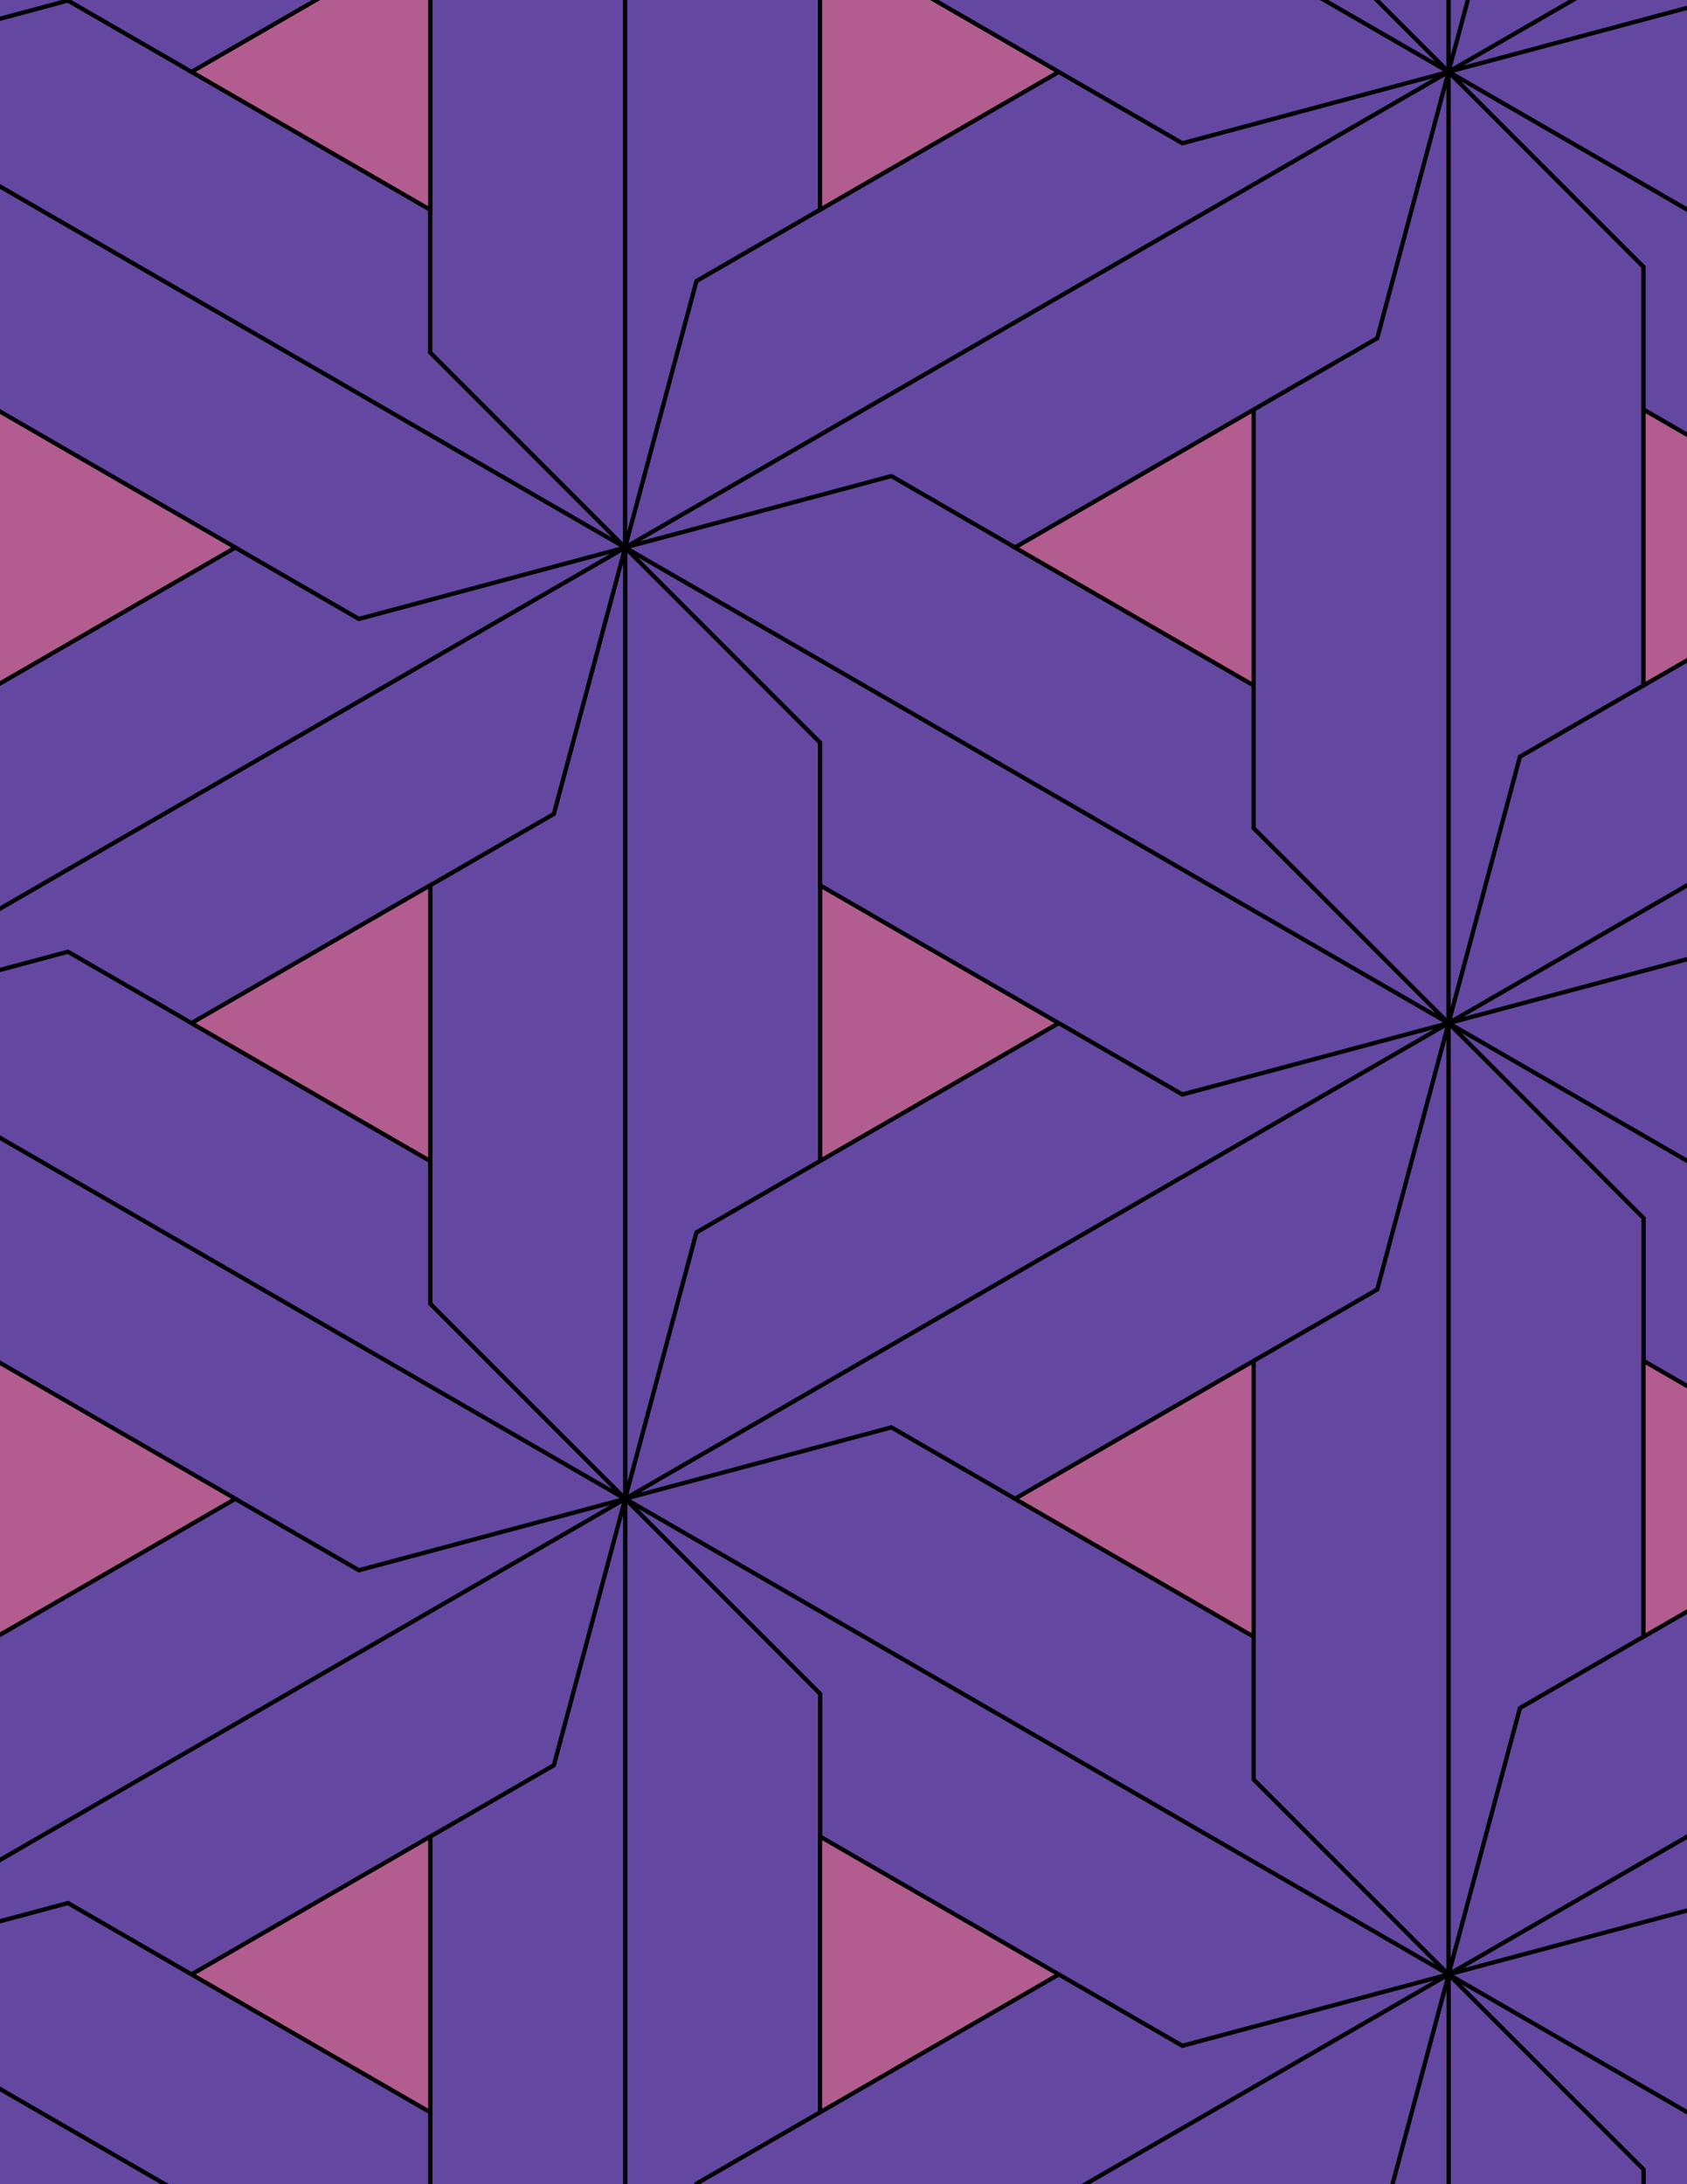 <svg xmlns="http://www.w3.org/2000/svg" xmlns:xlink="http://www.w3.org/1999/xlink" xmlns:inkscape="http://www.inkscape.org/namespaces/inkscape" version="1.1" width="612" height="792" viewBox="0 0 612 792">
<path transform="matrix(.1,0,0,-.1,0,792)" d="M3841 4210 2975 4710V3710" fill="#b25c8f"/>
<path transform="matrix(.1,0,0,-.1,0,792)" stroke-width="15" stroke-linecap="butt" stroke-miterlimit="10" stroke-linejoin="miter" fill="none" stroke="#000000" d="M3841 4210 2975 4710V3710Z"/>
<path transform="matrix(.1,0,0,-.1,0,792)" d="M2975 4710V5227.6L2267.9 5934.7V2485.3L2526.7 3451.2 2975 3710" fill="#6347a1"/>
<path transform="matrix(.1,0,0,-.1,0,792)" stroke-width="15" stroke-linecap="butt" stroke-miterlimit="10" stroke-linejoin="miter" fill="none" stroke="#000000" d="M2975 4710V5227.6L2267.9 5934.7V2485.3L2526.7 3451.2 2975 3710Z"/>
<path transform="matrix(.1,0,0,-.1,0,792)" d="M2975 4710 3841 4210 4289.3 3951.2 5255.2 4210 2267.9 5934.7 2975 5227.6" fill="#6347a1"/>
<path transform="matrix(.1,0,0,-.1,0,792)" stroke-width="15" stroke-linecap="butt" stroke-miterlimit="10" stroke-linejoin="miter" fill="none" stroke="#000000" d="M2975 4710 3841 4210 4289.3 3951.2 5255.2 4210 2267.9 5934.7 2975 5227.6Z"/>
<path transform="matrix(.1,0,0,-.1,0,792)" d="M2975 3710 2526.7 3451.2 2267.9 2485.3 5255.2 4210 4289.3 3951.2 3841 4210" fill="#6347a1"/>
<path transform="matrix(.1,0,0,-.1,0,792)" stroke-width="15" stroke-linecap="butt" stroke-miterlimit="10" stroke-linejoin="miter" fill="none" stroke="#000000" d="M2975 3710 2526.7 3451.2 2267.9 2485.3 5255.2 4210 4289.3 3951.2 3841 4210Z"/>
<path transform="matrix(.1,0,0,-.1,0,792)" d="M2267.9 5934.7 2009.1 4968.8 1560.8 4710V3192.4L2267.9 2485.3" fill="#6347a1"/>
<path transform="matrix(.1,0,0,-.1,0,792)" stroke-width="15" stroke-linecap="butt" stroke-miterlimit="10" stroke-linejoin="miter" fill="none" stroke="#000000" d="M2267.9 5934.7 2009.1 4968.8 1560.8 4710V3192.4L2267.9 2485.3Z"/>
<path transform="matrix(.1,0,0,-.1,0,792)" d="M2009.1 4968.8 2267.9 5934.7-719.5 4210 246.5 4468.8 694.801 4210 1560.8 4710" fill="#6347a1"/>
<path transform="matrix(.1,0,0,-.1,0,792)" stroke-width="15" stroke-linecap="butt" stroke-miterlimit="10" stroke-linejoin="miter" fill="none" stroke="#000000" d="M2009.1 4968.8 2267.9 5934.7-719.5 4210 246.5 4468.8 694.801 4210 1560.8 4710Z"/>
<path transform="matrix(.1,0,0,-.1,0,792)" d="M2267.9 5934.7 1302 5675.9 853.699 5934.7-12.301 5434.7-460.602 5175.9-719.5 4210" fill="#6347a1"/>
<path transform="matrix(.1,0,0,-.1,0,792)" stroke-width="15" stroke-linecap="butt" stroke-miterlimit="10" stroke-linejoin="miter" fill="none" stroke="#000000" d="M2267.9 5934.7 1302 5675.9 853.699 5934.7-12.301 5434.7-460.602 5175.9-719.5 4210Z"/>
<path transform="matrix(.1,0,0,-.1,0,792)" d="M2267.9 5934.7-719.5 7659.5-12.301 6952.4V6434.7L853.699 5934.7 1302 5675.9" fill="#6347a1"/>
<path transform="matrix(.1,0,0,-.1,0,792)" stroke-width="15" stroke-linecap="butt" stroke-miterlimit="10" stroke-linejoin="miter" fill="none" stroke="#000000" d="M2267.9 5934.7-719.5 7659.5-12.301 6952.4V6434.7L853.699 5934.7 1302 5675.9Z"/>
<path transform="matrix(.1,0,0,-.1,0,792)" d="M2267.9 5934.7 1560.8 6641.9V7159.5L694.801 7659.5 246.5 7918.3-719.5 7659.5" fill="#6347a1"/>
<path transform="matrix(.1,0,0,-.1,0,792)" stroke-width="15" stroke-linecap="butt" stroke-miterlimit="10" stroke-linejoin="miter" fill="none" stroke="#000000" d="M2267.9 5934.7 1560.8 6641.9V7159.5L694.801 7659.5 246.5 7918.3-719.5 7659.5Z"/>
<path transform="matrix(.1,0,0,-.1,0,792)" d="M2267.9 5934.7V9384.2L2009.1 8418.3 1560.8 8159.5V7159.5 6641.9" fill="#6347a1"/>
<path transform="matrix(.1,0,0,-.1,0,792)" stroke-width="15" stroke-linecap="butt" stroke-miterlimit="10" stroke-linejoin="miter" fill="none" stroke="#000000" d="M2267.9 5934.7V9384.2L2009.1 8418.3 1560.8 8159.5V7159.5 6641.9Z"/>
<path transform="matrix(.1,0,0,-.1,0,792)" d="M2267.9 5934.7 2526.7 6900.7 2975 7159.5V8677.1L2267.9 9384.2" fill="#6347a1"/>
<path transform="matrix(.1,0,0,-.1,0,792)" stroke-width="15" stroke-linecap="butt" stroke-miterlimit="10" stroke-linejoin="miter" fill="none" stroke="#000000" d="M2267.9 5934.7 2526.7 6900.7 2975 7159.5V8677.1L2267.9 9384.2Z"/>
<path transform="matrix(.1,0,0,-.1,0,792)" d="M2267.9 5934.7 5255.2 7659.5 4289.3 7400.7 3841 7659.5 2975 7159.5 2526.7 6900.7" fill="#6347a1"/>
<path transform="matrix(.1,0,0,-.1,0,792)" stroke-width="15" stroke-linecap="butt" stroke-miterlimit="10" stroke-linejoin="miter" fill="none" stroke="#000000" d="M2267.9 5934.7 5255.2 7659.5 4289.3 7400.7 3841 7659.5 2975 7159.5 2526.7 6900.7Z"/>
<path transform="matrix(.1,0,0,-.1,0,792)" d="M2267.9 5934.7 3233.8 6193.6 3682.1 5934.7 4548.1 6434.7 4996.4 6693.6 5255.2 7659.5" fill="#6347a1"/>
<path transform="matrix(.1,0,0,-.1,0,792)" stroke-width="15" stroke-linecap="butt" stroke-miterlimit="10" stroke-linejoin="miter" fill="none" stroke="#000000" d="M2267.9 5934.7 3233.8 6193.6 3682.1 5934.7 4548.1 6434.7 4996.4 6693.6 5255.2 7659.5Z"/>
<path transform="matrix(.1,0,0,-.1,0,792)" d="M2267.9 5934.7 5255.2 4210 4548.1 4917.1V5434.7L3682.1 5934.7 3233.8 6193.6" fill="#6347a1"/>
<path transform="matrix(.1,0,0,-.1,0,792)" stroke-width="15" stroke-linecap="butt" stroke-miterlimit="10" stroke-linejoin="miter" fill="none" stroke="#000000" d="M2267.9 5934.7 5255.2 4210 4548.1 4917.1V5434.7L3682.1 5934.7 3233.8 6193.6Z"/>
<path transform="matrix(.1,0,0,-.1,0,792)" d="M2267.9 2485.3 3233.8 2744.1 3682.1 2485.3 4548.1 2985.3 4996.4 3244.1 5255.2 4210" fill="#6347a1"/>
<path transform="matrix(.1,0,0,-.1,0,792)" stroke-width="15" stroke-linecap="butt" stroke-miterlimit="10" stroke-linejoin="miter" fill="none" stroke="#000000" d="M2267.9 2485.3 3233.8 2744.1 3682.1 2485.3 4548.1 2985.3 4996.4 3244.1 5255.2 4210Z"/>
<path transform="matrix(.1,0,0,-.1,0,792)" d="M3233.8 2744.1 2267.9 2485.3 5255.2 760.5 4548.1 1467.6V1985.3L3682.1 2485.3" fill="#6347a1"/>
<path transform="matrix(.1,0,0,-.1,0,792)" stroke-width="15" stroke-linecap="butt" stroke-miterlimit="10" stroke-linejoin="miter" fill="none" stroke="#000000" d="M3233.8 2744.1 2267.9 2485.3 5255.2 760.5 4548.1 1467.6V1985.3L3682.1 2485.3Z"/>
<path transform="matrix(.1,0,0,-.1,0,792)" d="M2267.9 2485.3 2975 1778.1V1260.5L3841 760.5 4289.3 501.699 5255.2 760.5" fill="#6347a1"/>
<path transform="matrix(.1,0,0,-.1,0,792)" stroke-width="15" stroke-linecap="butt" stroke-miterlimit="10" stroke-linejoin="miter" fill="none" stroke="#000000" d="M2267.9 2485.3 2975 1778.1V1260.5L3841 760.5 4289.3 501.699 5255.2 760.5Z"/>
<path transform="matrix(.1,0,0,-.1,0,792)" d="M2267.9 2485.3V-964.199L2526.7 1.699 2975 260.5V1260.5 1778.1" fill="#6347a1"/>
<path transform="matrix(.1,0,0,-.1,0,792)" stroke-width="15" stroke-linecap="butt" stroke-miterlimit="10" stroke-linejoin="miter" fill="none" stroke="#000000" d="M2267.9 2485.3V-964.199L2526.7 1.699 2975 260.5V1260.5 1778.1Z"/>
<path transform="matrix(.1,0,0,-.1,0,792)" d="M2267.9 2485.3 2009.1 1519.3 1560.8 1260.5V-257.102L2267.9-964.199" fill="#6347a1"/>
<path transform="matrix(.1,0,0,-.1,0,792)" stroke-width="15" stroke-linecap="butt" stroke-miterlimit="10" stroke-linejoin="miter" fill="none" stroke="#000000" d="M2267.9 2485.3 2009.1 1519.3 1560.8 1260.5V-257.102L2267.9-964.199Z"/>
<path transform="matrix(.1,0,0,-.1,0,792)" d="M2267.9 2485.3-719.5 760.5 246.5 1019.3 694.801 760.5 1560.8 1260.5 2009.1 1519.3" fill="#6347a1"/>
<path transform="matrix(.1,0,0,-.1,0,792)" stroke-width="15" stroke-linecap="butt" stroke-miterlimit="10" stroke-linejoin="miter" fill="none" stroke="#000000" d="M2267.9 2485.3-719.5 760.5 246.5 1019.3 694.801 760.5 1560.8 1260.5 2009.1 1519.3Z"/>
<path transform="matrix(.1,0,0,-.1,0,792)" d="M2267.9 2485.3 1302 2226.4 853.699 2485.3-12.301 1985.3-460.602 1726.4-719.5 760.5" fill="#6347a1"/>
<path transform="matrix(.1,0,0,-.1,0,792)" stroke-width="15" stroke-linecap="butt" stroke-miterlimit="10" stroke-linejoin="miter" fill="none" stroke="#000000" d="M2267.9 2485.3 1302 2226.4 853.699 2485.3-12.301 1985.3-460.602 1726.4-719.5 760.5Z"/>
<path transform="matrix(.1,0,0,-.1,0,792)" d="M2267.9 2485.3-719.5 4210-12.301 3502.9V2985.3L853.699 2485.3 1302 2226.4" fill="#6347a1"/>
<path transform="matrix(.1,0,0,-.1,0,792)" stroke-width="15" stroke-linecap="butt" stroke-miterlimit="10" stroke-linejoin="miter" fill="none" stroke="#000000" d="M2267.9 2485.3-719.5 4210-12.301 3502.9V2985.3L853.699 2485.3 1302 2226.4Z"/>
<path transform="matrix(.1,0,0,-.1,0,792)" d="M2267.9 2485.3 1560.8 3192.4V3710L694.801 4210 246.5 4468.8-719.5 4210" fill="#6347a1"/>
<path transform="matrix(.1,0,0,-.1,0,792)" stroke-width="15" stroke-linecap="butt" stroke-miterlimit="10" stroke-linejoin="miter" fill="none" stroke="#000000" d="M2267.9 2485.3 1560.8 3192.4V3710L694.801 4210 246.5 4468.8-719.5 4210Z"/>
<path transform="matrix(.1,0,0,-.1,0,792)" d="M3682.1 2485.3 4548.1 1985.3V2985.3" fill="#b25c8f"/>
<path transform="matrix(.1,0,0,-.1,0,792)" stroke-width="15" stroke-linecap="butt" stroke-miterlimit="10" stroke-linejoin="miter" fill="none" stroke="#000000" d="M3682.1 2485.3 4548.1 1985.3V2985.3Z"/>
<path transform="matrix(.1,0,0,-.1,0,792)" d="M3682.1 5934.7 4548.1 5434.7V6434.7" fill="#b25c8f"/>
<path transform="matrix(.1,0,0,-.1,0,792)" stroke-width="15" stroke-linecap="butt" stroke-miterlimit="10" stroke-linejoin="miter" fill="none" stroke="#000000" d="M3682.1 5934.7 4548.1 5434.7V6434.7Z"/>
<path transform="matrix(.1,0,0,-.1,0,792)" d="M1560.8 4710 694.801 4210 1560.8 3710" fill="#b25c8f"/>
<path transform="matrix(.1,0,0,-.1,0,792)" stroke-width="15" stroke-linecap="butt" stroke-miterlimit="10" stroke-linejoin="miter" fill="none" stroke="#000000" d="M1560.8 4710 694.801 4210 1560.8 3710Z"/>
<path transform="matrix(.1,0,0,-.1,0,792)" d="M4548.1 2985.3V1467.6L5255.2 760.5V4210L4996.4 3244.1" fill="#6347a1"/>
<path transform="matrix(.1,0,0,-.1,0,792)" stroke-width="15" stroke-linecap="butt" stroke-miterlimit="10" stroke-linejoin="miter" fill="none" stroke="#000000" d="M4548.1 2985.3V1467.6L5255.2 760.5V4210L4996.4 3244.1Z"/>
<path transform="matrix(.1,0,0,-.1,0,792)" d="M4548.1 4917.1 5255.2 4210V7659.5L4996.4 6693.6 4548.1 6434.7V5434.7" fill="#6347a1"/>
<path transform="matrix(.1,0,0,-.1,0,792)" stroke-width="15" stroke-linecap="butt" stroke-miterlimit="10" stroke-linejoin="miter" fill="none" stroke="#000000" d="M4548.1 4917.1 5255.2 4210V7659.5L4996.4 6693.6 4548.1 6434.7V5434.7Z"/>
<path transform="matrix(.1,0,0,-.1,0,792)" d="M853.699 5934.7-12.301 6434.7V5434.7" fill="#b25c8f"/>
<path transform="matrix(.1,0,0,-.1,0,792)" stroke-width="15" stroke-linecap="butt" stroke-miterlimit="10" stroke-linejoin="miter" fill="none" stroke="#000000" d="M853.699 5934.7-12.301 6434.7V5434.7Z"/>
<path transform="matrix(.1,0,0,-.1,0,792)" d="M853.699 2485.3-12.301 2985.3V1985.3" fill="#b25c8f"/>
<path transform="matrix(.1,0,0,-.1,0,792)" stroke-width="15" stroke-linecap="butt" stroke-miterlimit="10" stroke-linejoin="miter" fill="none" stroke="#000000" d="M853.699 2485.3-12.301 2985.3V1985.3Z"/>
<path transform="matrix(.1,0,0,-.1,0,792)" d="M1560.8 1260.5 694.801 760.5 1560.8 260.5" fill="#b25c8f"/>
<path transform="matrix(.1,0,0,-.1,0,792)" stroke-width="15" stroke-linecap="butt" stroke-miterlimit="10" stroke-linejoin="miter" fill="none" stroke="#000000" d="M1560.8 1260.5 694.801 760.5 1560.8 260.5Z"/>
<path transform="matrix(.1,0,0,-.1,0,792)" d="M2975 1260.5V260.5L3841 760.5" fill="#b25c8f"/>
<path transform="matrix(.1,0,0,-.1,0,792)" stroke-width="15" stroke-linecap="butt" stroke-miterlimit="10" stroke-linejoin="miter" fill="none" stroke="#000000" d="M2975 1260.5V260.5L3841 760.5Z"/>
<path transform="matrix(.1,0,0,-.1,0,792)" d="M2975 7159.5 3841 7659.5 2975 8159.5" fill="#b25c8f"/>
<path transform="matrix(.1,0,0,-.1,0,792)" stroke-width="15" stroke-linecap="butt" stroke-miterlimit="10" stroke-linejoin="miter" fill="none" stroke="#000000" d="M2975 7159.5 3841 7659.5 2975 8159.5Z"/>
<path transform="matrix(.1,0,0,-.1,0,792)" d="M1560.8 7159.5V8159.5L694.801 7659.5" fill="#b25c8f"/>
<path transform="matrix(.1,0,0,-.1,0,792)" stroke-width="15" stroke-linecap="butt" stroke-miterlimit="10" stroke-linejoin="miter" fill="none" stroke="#000000" d="M1560.8 7159.5V8159.5L694.801 7659.5Z"/>
<path transform="matrix(.1,0,0,-.1,0,792)" d="M5255.2 4210 5514.1 5175.9 5962.3 5434.7V6952.4L5255.2 7659.5" fill="#6347a1"/>
<path transform="matrix(.1,0,0,-.1,0,792)" stroke-width="15" stroke-linecap="butt" stroke-miterlimit="10" stroke-linejoin="miter" fill="none" stroke="#000000" d="M5255.2 4210 5514.1 5175.9 5962.3 5434.7V6952.4L5255.2 7659.5Z"/>
<path transform="matrix(.1,0,0,-.1,0,792)" d="M5255.2 4210 8242.6 5934.7 7276.7 5675.9 6828.4 5934.7 5962.3 5434.7 5514.1 5175.9" fill="#6347a1"/>
<path transform="matrix(.1,0,0,-.1,0,792)" stroke-width="15" stroke-linecap="butt" stroke-miterlimit="10" stroke-linejoin="miter" fill="none" stroke="#000000" d="M5255.2 4210 8242.6 5934.7 7276.7 5675.9 6828.4 5934.7 5962.3 5434.7 5514.1 5175.9Z"/>
<path transform="matrix(.1,0,0,-.1,0,792)" d="M5255.2 4210 6221.2 4468.8 6669.5 4210 7535.5 4710 7983.8 4968.8 8242.6 5934.7" fill="#6347a1"/>
<path transform="matrix(.1,0,0,-.1,0,792)" stroke-width="15" stroke-linecap="butt" stroke-miterlimit="10" stroke-linejoin="miter" fill="none" stroke="#000000" d="M5255.2 4210 6221.2 4468.8 6669.5 4210 7535.5 4710 7983.8 4968.8 8242.6 5934.7Z"/>
<path transform="matrix(.1,0,0,-.1,0,792)" d="M5255.2 4210 8242.6 2485.3 7535.5 3192.4V3710L6669.5 4210 6221.2 4468.8" fill="#6347a1"/>
<path transform="matrix(.1,0,0,-.1,0,792)" stroke-width="15" stroke-linecap="butt" stroke-miterlimit="10" stroke-linejoin="miter" fill="none" stroke="#000000" d="M5255.2 4210 8242.6 2485.3 7535.5 3192.4V3710L6669.5 4210 6221.2 4468.8Z"/>
<path transform="matrix(.1,0,0,-.1,0,792)" d="M5255.2 4210 5962.3 3502.9V2985.3L6828.4 2485.3 7276.7 2226.4 8242.6 2485.3" fill="#6347a1"/>
<path transform="matrix(.1,0,0,-.1,0,792)" stroke-width="15" stroke-linecap="butt" stroke-miterlimit="10" stroke-linejoin="miter" fill="none" stroke="#000000" d="M5255.2 4210 5962.3 3502.9V2985.3L6828.4 2485.3 7276.7 2226.4 8242.6 2485.3Z"/>
<path transform="matrix(.1,0,0,-.1,0,792)" d="M5255.2 4210V760.5L5514.1 1726.4 5962.3 1985.3V2985.3 3502.9" fill="#6347a1"/>
<path transform="matrix(.1,0,0,-.1,0,792)" stroke-width="15" stroke-linecap="butt" stroke-miterlimit="10" stroke-linejoin="miter" fill="none" stroke="#000000" d="M5255.2 4210V760.5L5514.1 1726.4 5962.3 1985.3V2985.3 3502.9Z"/>
<path transform="matrix(.1,0,0,-.1,0,792)" d="M4289.3 7400.7 5255.2 7659.5 2267.9 9384.2 2975 8677.1V8159.5L3841 7659.5" fill="#6347a1"/>
<path transform="matrix(.1,0,0,-.1,0,792)" stroke-width="15" stroke-linecap="butt" stroke-miterlimit="10" stroke-linejoin="miter" fill="none" stroke="#000000" d="M4289.3 7400.7 5255.2 7659.5 2267.9 9384.2 2975 8677.1V8159.5L3841 7659.5Z"/>
<path transform="matrix(.1,0,0,-.1,0,792)" d="M5255.2 7659.5 4548.1 8366.6V8884.2L3682.1 9384.2 3233.8 9643.1 2267.9 9384.2" fill="#6347a1"/>
<path transform="matrix(.1,0,0,-.1,0,792)" stroke-width="15" stroke-linecap="butt" stroke-miterlimit="10" stroke-linejoin="miter" fill="none" stroke="#000000" d="M5255.2 7659.5 4548.1 8366.6V8884.2L3682.1 9384.2 3233.8 9643.1 2267.9 9384.2Z"/>
<path transform="matrix(.1,0,0,-.1,0,792)" d="M5255.2 7659.5V11109L4996.4 10143.1 4548.1 9884.2V8884.2 8366.6" fill="#6347a1"/>
<path transform="matrix(.1,0,0,-.1,0,792)" stroke-width="15" stroke-linecap="butt" stroke-miterlimit="10" stroke-linejoin="miter" fill="none" stroke="#000000" d="M5255.2 7659.5V11109L4996.4 10143.1 4548.1 9884.2V8884.2 8366.6Z"/>
<path transform="matrix(.1,0,0,-.1,0,792)" d="M5255.2 7659.5 5514.1 8625.4 5962.3 8884.2V10401.9L5255.2 11109" fill="#6347a1"/>
<path transform="matrix(.1,0,0,-.1,0,792)" stroke-width="15" stroke-linecap="butt" stroke-miterlimit="10" stroke-linejoin="miter" fill="none" stroke="#000000" d="M5255.2 7659.5 5514.1 8625.4 5962.3 8884.2V10401.9L5255.2 11109Z"/>
<path transform="matrix(.1,0,0,-.1,0,792)" d="M5255.2 7659.5 8242.6 9384.2 7276.7 9125.4 6828.4 9384.2 5962.3 8884.2 5514.1 8625.4" fill="#6347a1"/>
<path transform="matrix(.1,0,0,-.1,0,792)" stroke-width="15" stroke-linecap="butt" stroke-miterlimit="10" stroke-linejoin="miter" fill="none" stroke="#000000" d="M5255.2 7659.5 8242.6 9384.2 7276.7 9125.4 6828.4 9384.2 5962.3 8884.2 5514.1 8625.4Z"/>
<path transform="matrix(.1,0,0,-.1,0,792)" d="M5255.2 7659.5 6221.2 7918.3 6669.5 7659.5 7535.5 8159.5 7983.8 8418.3 8242.6 9384.2" fill="#6347a1"/>
<path transform="matrix(.1,0,0,-.1,0,792)" stroke-width="15" stroke-linecap="butt" stroke-miterlimit="10" stroke-linejoin="miter" fill="none" stroke="#000000" d="M5255.2 7659.5 6221.2 7918.3 6669.5 7659.5 7535.5 8159.5 7983.8 8418.3 8242.6 9384.2Z"/>
<path transform="matrix(.1,0,0,-.1,0,792)" d="M5255.2 7659.5 8242.6 5934.7 7535.5 6641.9V7159.5L6669.5 7659.5 6221.2 7918.3" fill="#6347a1"/>
<path transform="matrix(.1,0,0,-.1,0,792)" stroke-width="15" stroke-linecap="butt" stroke-miterlimit="10" stroke-linejoin="miter" fill="none" stroke="#000000" d="M5255.2 7659.5 8242.6 5934.7 7535.5 6641.9V7159.5L6669.5 7659.5 6221.2 7918.3Z"/>
<path transform="matrix(.1,0,0,-.1,0,792)" d="M5255.2 7659.5 5962.3 6952.4V6434.7L6828.4 5934.7 7276.7 5675.9 8242.6 5934.7" fill="#6347a1"/>
<path transform="matrix(.1,0,0,-.1,0,792)" stroke-width="15" stroke-linecap="butt" stroke-miterlimit="10" stroke-linejoin="miter" fill="none" stroke="#000000" d="M5255.2 7659.5 5962.3 6952.4V6434.7L6828.4 5934.7 7276.7 5675.9 8242.6 5934.7Z"/>
<path transform="matrix(.1,0,0,-.1,0,792)" d="M694.801 7659.5 1560.8 8159.5 2009.1 8418.3 2267.9 9384.2-719.5 7659.5 246.5 7918.3" fill="#6347a1"/>
<path transform="matrix(.1,0,0,-.1,0,792)" stroke-width="15" stroke-linecap="butt" stroke-miterlimit="10" stroke-linejoin="miter" fill="none" stroke="#000000" d="M694.801 7659.5 1560.8 8159.5 2009.1 8418.3 2267.9 9384.2-719.5 7659.5 246.5 7918.3Z"/>
<path transform="matrix(.1,0,0,-.1,0,792)" d="M694.801 760.5 246.5 1019.3-719.5 760.5 2267.9-964.199 1560.8-257.102V260.5" fill="#6347a1"/>
<path transform="matrix(.1,0,0,-.1,0,792)" stroke-width="15" stroke-linecap="butt" stroke-miterlimit="10" stroke-linejoin="miter" fill="none" stroke="#000000" d="M694.801 760.5 246.5 1019.3-719.5 760.5 2267.9-964.199 1560.8-257.102V260.5Z"/>
<path transform="matrix(.1,0,0,-.1,0,792)" d="M3841 760.5 2975 260.5 2526.7 1.699 2267.9-964.199 5255.2 760.5 4289.3 501.699" fill="#6347a1"/>
<path transform="matrix(.1,0,0,-.1,0,792)" stroke-width="15" stroke-linecap="butt" stroke-miterlimit="10" stroke-linejoin="miter" fill="none" stroke="#000000" d="M3841 760.5 2975 260.5 2526.7 1.699 2267.9-964.199 5255.2 760.5 4289.3 501.699Z"/>
<path transform="matrix(.1,0,0,-.1,0,792)" d="M5255.2 760.5 8242.6 2485.3 7276.7 2226.4 6828.4 2485.3 5962.3 1985.3 5514.1 1726.4" fill="#6347a1"/>
<path transform="matrix(.1,0,0,-.1,0,792)" stroke-width="15" stroke-linecap="butt" stroke-miterlimit="10" stroke-linejoin="miter" fill="none" stroke="#000000" d="M5255.2 760.5 8242.6 2485.3 7276.7 2226.4 6828.4 2485.3 5962.3 1985.3 5514.1 1726.4Z"/>
<path transform="matrix(.1,0,0,-.1,0,792)" d="M5255.2 760.5 6221.2 1019.3 6669.5 760.5 7535.5 1260.5 7983.8 1519.3 8242.6 2485.3" fill="#6347a1"/>
<path transform="matrix(.1,0,0,-.1,0,792)" stroke-width="15" stroke-linecap="butt" stroke-miterlimit="10" stroke-linejoin="miter" fill="none" stroke="#000000" d="M5255.2 760.5 6221.2 1019.3 6669.5 760.5 7535.5 1260.5 7983.8 1519.3 8242.6 2485.3Z"/>
<path transform="matrix(.1,0,0,-.1,0,792)" d="M5255.2 760.5 8242.6-964.199 7535.5-257.102V260.5L6669.5 760.5 6221.2 1019.3" fill="#6347a1"/>
<path transform="matrix(.1,0,0,-.1,0,792)" stroke-width="15" stroke-linecap="butt" stroke-miterlimit="10" stroke-linejoin="miter" fill="none" stroke="#000000" d="M5255.2 760.5 8242.6-964.199 7535.5-257.102V260.5L6669.5 760.5 6221.2 1019.3Z"/>
<path transform="matrix(.1,0,0,-.1,0,792)" d="M5255.2 760.5 5962.3 53.398V-464.199L6828.4-964.199 7276.7-1223.1 8242.6-964.199" fill="#6347a1"/>
<path transform="matrix(.1,0,0,-.1,0,792)" stroke-width="15" stroke-linecap="butt" stroke-miterlimit="10" stroke-linejoin="miter" fill="none" stroke="#000000" d="M5255.2 760.5 5962.3 53.398V-464.199L6828.4-964.199 7276.7-1223.1 8242.6-964.199Z"/>
<path transform="matrix(.1,0,0,-.1,0,792)" d="M5255.2 760.5V-2689L5514.1-1723.1 5962.3-1464.2V-464.199 53.398" fill="#6347a1"/>
<path transform="matrix(.1,0,0,-.1,0,792)" stroke-width="15" stroke-linecap="butt" stroke-miterlimit="10" stroke-linejoin="miter" fill="none" stroke="#000000" d="M5255.2 760.5V-2689L5514.1-1723.1 5962.3-1464.2V-464.199 53.398Z"/>
<path transform="matrix(.1,0,0,-.1,0,792)" d="M5255.2 760.5 4996.4-205.398 4548.1-464.199V-1981.9L5255.2-2689" fill="#6347a1"/>
<path transform="matrix(.1,0,0,-.1,0,792)" stroke-width="15" stroke-linecap="butt" stroke-miterlimit="10" stroke-linejoin="miter" fill="none" stroke="#000000" d="M5255.2 760.5 4996.4-205.398 4548.1-464.199V-1981.9L5255.2-2689Z"/>
<path transform="matrix(.1,0,0,-.1,0,792)" d="M5255.2 760.5 2267.9-964.199 3233.8-705.398 3682.1-964.199 4548.1-464.199 4996.4-205.398" fill="#6347a1"/>
<path transform="matrix(.1,0,0,-.1,0,792)" stroke-width="15" stroke-linecap="butt" stroke-miterlimit="10" stroke-linejoin="miter" fill="none" stroke="#000000" d="M5255.2 760.5 2267.9-964.199 3233.8-705.398 3682.1-964.199 4548.1-464.199 4996.4-205.398Z"/>
<path transform="matrix(.1,0,0,-.1,0,792)" d="M5962.3 1985.3 6828.4 2485.3 5962.3 2985.3" fill="#b25c8f"/>
<path transform="matrix(.1,0,0,-.1,0,792)" stroke-width="15" stroke-linecap="butt" stroke-miterlimit="10" stroke-linejoin="miter" fill="none" stroke="#000000" d="M5962.3 1985.3 6828.4 2485.3 5962.3 2985.3Z"/>
<path transform="matrix(.1,0,0,-.1,0,792)" d="M5962.3 5434.7 6828.4 5934.7 5962.3 6434.7" fill="#b25c8f"/>
<path transform="matrix(.1,0,0,-.1,0,792)" stroke-width="15" stroke-linecap="butt" stroke-miterlimit="10" stroke-linejoin="miter" fill="none" stroke="#000000" d="M5962.3 5434.7 6828.4 5934.7 5962.3 6434.7Z"/>
<path transform="matrix(.1,0,0,-.1,0,792)" d="M-719.5 760.5-12.301 53.398V-464.199L853.699-964.199 1302-1223.1 2267.9-964.199" fill="#6347a1"/>
<path transform="matrix(.1,0,0,-.1,0,792)" stroke-width="15" stroke-linecap="butt" stroke-miterlimit="10" stroke-linejoin="miter" fill="none" stroke="#000000" d="M-719.5 760.5-12.301 53.398V-464.199L853.699-964.199 1302-1223.1 2267.9-964.199Z"/>
<path transform="matrix(.1,0,0,-.1,0,792)" d="M-12.301 8884.2-460.602 8625.4-719.5 7659.5 2267.9 9384.2 1302 9125.4 853.699 9384.2" fill="#6347a1"/>
<path transform="matrix(.1,0,0,-.1,0,792)" stroke-width="15" stroke-linecap="butt" stroke-miterlimit="10" stroke-linejoin="miter" fill="none" stroke="#000000" d="M-12.301 8884.2-460.602 8625.4-719.5 7659.5 2267.9 9384.2 1302 9125.4 853.699 9384.2Z"/>
</svg>
